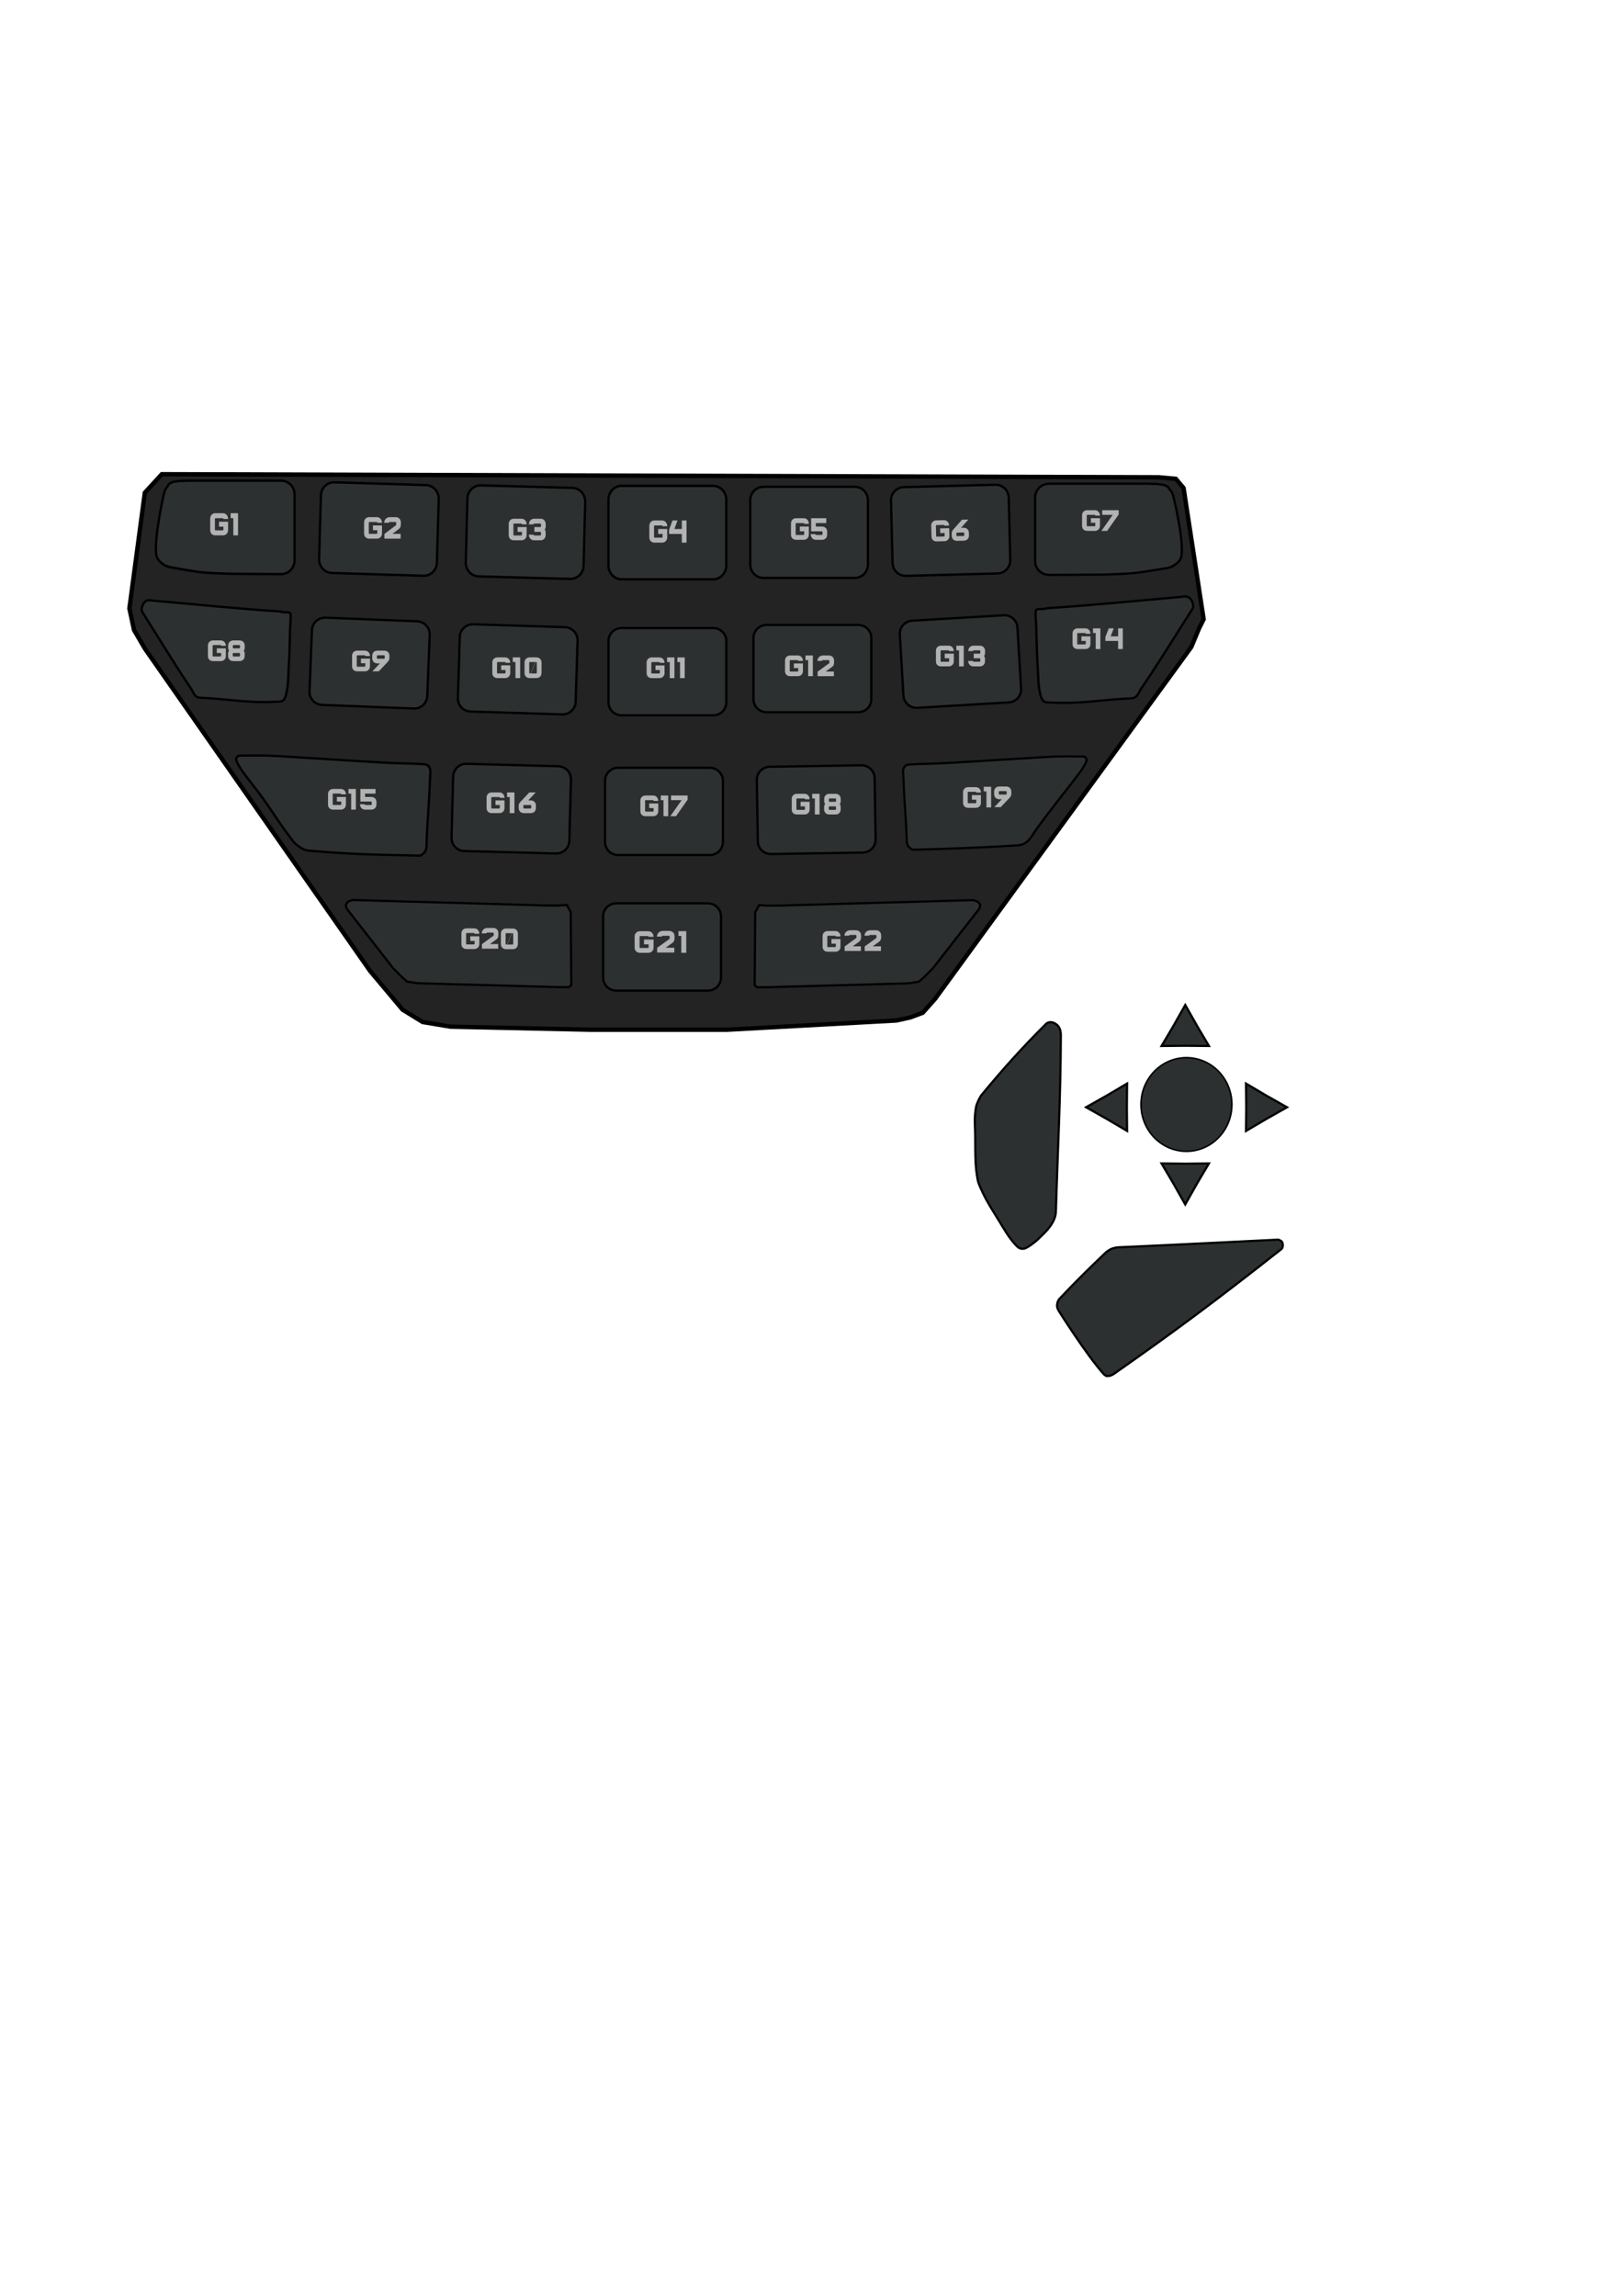 <?xml version="1.0" encoding="UTF-8" standalone="no"?>
<!DOCTYPE svg PUBLIC "-//W3C//DTD SVG 1.1//EN" "http://www.w3.org/Graphics/SVG/1.1/DTD/svg11.dtd">
<svg id="Logitech.Gaming.LeftHandedController.G13" height="1052" width="744" xmlns="http://www.w3.org/2000/svg" xml:space="preserve" version="1.1" >
 <g id="Key_Trays" fill="#222322" transform="translate(1.3)">
  <g id="Main_Tray" stroke-width="2" stroke="#000">
   <path id="path3124" d="m72.832 217.27 456.79 1.414 7.778 0.707 3.535 4.243 9.192 60.104-2.121 4.243-3.535 8.485-117.38 161.22-5.657 6.364-5.657 2.121-6.364 1.414-77.782 4.243h-62.225l-64.347-1.414-12.728-2.121-9.192-5.657-14.849-17.678-103.24-147.79-4.95-8.485-2.121-9.899 5.657-42.426 1.414-10.607z"/>
  </g>
 </g>
 <g id="Input_Set" stroke="#000" stroke-width="1">
   <g id="101" transform="matrix(1.058 0 0 1.119 -24.408 17.914)">
    <g id="Key_101" fill="#2d3031">
     <path id="path7073" d="m150.63 186.48c0-0.362-0.037-0.726-0.11-1.082-0.075-0.366-0.186-0.723-0.332-1.068-0.147-0.347-0.326-0.68-0.539-0.993-0.212-0.312-0.455-0.604-0.727-0.868-0.271-0.264-0.571-0.5-0.891-0.706s-0.662-0.381-1.017-0.523c-0.353-0.141-0.72-0.25-1.093-0.322-0.365-0.071-0.739-0.107-1.112-0.107h-40.738c-0.373 0-0.745 0.036-1.112 0.107-0.375 0.073-1.845-0.121-2.198 0.021-0.356 0.143-2.597 0.197-2.919 0.404-0.32 0.206-1.294 0.564-1.565 0.829-0.271 0.264-0.391 0.616-0.602 0.928-0.211 0.312-0.759 0.826-0.904 1.172-0.145 0.343-0.317 0.58-0.392 0.944-0.073 0.356-0.304 0.724-0.355 1.083 0 0-3.897 15.843-3.397 23.863 0.055 0.891 0.235 1.824 0.703 2.58 0.706 1.141 1.848 1.989 2.997 2.667 0.684 0.404 1.477 0.592 2.244 0.791 0.837 0.217 0.313-0.011 2.555 0.435 2.748 0.445 3.185 0.555 4.784 0.797 2.285 0.346 4.569 0.726 6.87 0.936 4.264 0.388 11.973 0.585 12.829 0.59l21.202 0.121c0.372 0.002 0.745-0.036 1.112-0.107 0.375-0.073 0.742-0.181 1.095-0.323 0.356-0.143 0.698-0.318 1.019-0.525 0.32-0.206 0.62-0.443 0.891-0.708 0.271-0.264 0.513-0.556 0.725-0.868s0.391-0.645 0.537-0.991c0.146-0.344 0.257-0.701 0.331-1.065 0.073-0.356 0.11-0.72 0.11-1.083z"/>
    </g>
    <g id="Letter_101" fill="#b2b2b2" stroke="none">
     <path id="path7093" d="m119.63 194.13c1.305 0 2.209 1.066 2.209 2.371h-2.017c0-0.192-0.163-0.341-0.34-0.341h-3.024c-0.178 0-0.341 0.149-0.341 0.341v4.372c0 0.223 0.163 0.297 0.326 0.297h3.025c0.191 0 0.34-0.148 0.34-0.341v-1.186h-1.882v-2.015h3.913v3.35c0 1.303-0.919 2.222-2.224 2.222h-3.32c-1.318 0-2.209-0.873-2.209-2.178v-4.669c0-1.304 0.919-2.223 2.238-2.223h3.306zm6.505 0v9.07h-2.031v-7.04h-1.157v-2.03h3.188z"/>
    </g>
   </g>
   <g id="102" transform="matrix(1.058 0 0 1.086 41.991 -13.691)">
    <g id="Key_102" fill="#2d3031">
     <path id="path7025" d="m105.11 216.1 39.668 1.178c0.363 0.011 0.726 0.059 1.079 0.139 0.363 0.083 0.716 0.202 1.055 0.353 0.342 0.152 0.67 0.337 0.975 0.552 0.306 0.215 0.591 0.46 0.847 0.731 0.257 0.272 0.485 0.571 0.683 0.889 0.198 0.319 0.363 0.657 0.496 1.008 0.132 0.349 0.23 0.709 0.292 1.077 0.061 0.358 0.086 0.723 0.076 1.085l-0.78 26.917c-0.011 0.363-0.058 0.726-0.138 1.079-0.083 0.363-0.201 0.716-0.353 1.055-0.152 0.342-0.337 0.669-0.551 0.975s-0.459 0.591-0.731 0.847c-0.272 0.257-0.57 0.484-0.888 0.682-0.319 0.198-0.657 0.364-1.008 0.495-0.348 0.132-0.709 0.229-1.076 0.291-0.358 0.06-0.723 0.086-1.086 0.075l-39.673-1.179c-0.363-0.011-0.726-0.059-1.079-0.139-0.362-0.083-0.716-0.202-1.055-0.353-0.342-0.152-0.67-0.337-0.975-0.552-0.306-0.215-0.591-0.46-0.847-0.731-0.256-0.272-0.485-0.571-0.683-0.889-0.198-0.319-0.363-0.657-0.496-1.008-0.132-0.348-0.23-0.709-0.292-1.077-0.06-0.358-0.085-0.723-0.076-1.086l0.78-26.917c0.01-0.362 0.058-0.725 0.138-1.079 0.084-0.363 0.202-0.716 0.353-1.055 0.152-0.342 0.337-0.669 0.551-0.975s0.459-0.591 0.731-0.847c0.272-0.257 0.57-0.484 0.888-0.682 0.319-0.198 0.657-0.364 1.008-0.495 0.348-0.132 0.709-0.229 1.076-0.291 0.359-0.059 0.724-0.085 1.087-0.074z"/>
    </g>
    <g id="Letter_102" fill="#b2b2b2" stroke="none">
     <path id="path7045" d="m123.51 230.8c1.305 0 2.208 1.066 2.208 2.371h-2.015c0-0.192-0.164-0.341-0.341-0.341h-3.023c-0.179 0-0.341 0.149-0.341 0.341v4.372c0 0.223 0.162 0.297 0.325 0.297h3.024c0.192 0 0.341-0.148 0.341-0.341v-1.185h-1.882v-2.017h3.912v3.351c0 1.304-0.919 2.222-2.223 2.222h-3.32c-1.318 0-2.208-0.875-2.208-2.178v-4.669c0-1.305 0.919-2.223 2.239-2.223h3.304zm8.163 0c1.289 0 2.208 0.918 2.208 2.223v0.978c0 0.578-0.223 1.363-0.86 1.808-0.075 0.045-1.482 1.082-2.786 2.031h3.557v2.03h-7.025v-1.986s4.357-3.201 4.98-3.661c0.074-0.059 0.117-0.133 0.117-0.222v-0.83c0-0.192-0.163-0.341-0.339-0.341h-2.476c-0.191 0-0.34 0.149-0.34 0.341h-2.031c0-1.305 1.067-2.371 2.371-2.371h2.624z"/>
    </g>
   </g>
   <g id="103" transform="matrix(1.058 0 0 1.09 107.28 -98.191)">
    <g id="Key_103" fill="#2d3031">
     <path id="path7001" d="m100.99 299.64c0.009-0.362 0.056-0.725 0.135-1.08 0.082-0.363 0.2-0.717 0.349-1.056 0.151-0.342 0.334-0.67 0.548-0.977 0.214-0.306 0.457-0.592 0.728-0.849 0.271-0.258 0.569-0.486 0.886-0.685 0.318-0.199 0.656-0.366 1.006-0.498 0.348-0.133 0.708-0.231 1.075-0.295 0.358-0.061 0.723-0.088 1.085-0.078l39.671 1.053c0.363 0.01 0.726 0.056 1.08 0.136 0.363 0.082 0.717 0.2 1.056 0.35 0.342 0.151 0.671 0.335 0.977 0.549 0.307 0.214 0.592 0.458 0.849 0.729 0.258 0.271 0.486 0.569 0.685 0.886 0.199 0.318 0.365 0.656 0.499 1.007 0.133 0.349 0.232 0.708 0.295 1.076 0.062 0.358 0.088 0.723 0.079 1.085l-0.697 26.92c-0.009 0.363-0.056 0.726-0.135 1.08-0.081 0.363-0.2 0.717-0.349 1.056-0.151 0.342-0.334 0.67-0.548 0.977-0.214 0.306-0.457 0.592-0.728 0.849-0.271 0.258-0.569 0.486-0.886 0.685-0.318 0.199-0.656 0.366-1.006 0.498-0.348 0.133-0.708 0.231-1.075 0.295-0.358 0.061-0.723 0.088-1.085 0.078l-39.666-1.053c-0.363-0.01-0.726-0.056-1.08-0.136-0.362-0.082-0.717-0.2-1.056-0.35-0.342-0.151-0.671-0.335-0.977-0.549-0.307-0.214-0.592-0.458-0.849-0.729-0.257-0.271-0.486-0.569-0.685-0.886-0.199-0.318-0.365-0.656-0.499-1.007-0.133-0.348-0.232-0.708-0.295-1.076-0.061-0.358-0.087-0.723-0.079-1.085l0.697-26.921z"/>
    </g>
    <g id="Letter_103" fill="#b2b2b2" stroke="none">
     <path id="path7021" d="m124.43 308.14c1.304 0 2.208 1.066 2.208 2.371h-2.017c0-0.192-0.162-0.341-0.339-0.341h-3.025c-0.178 0-0.341 0.149-0.341 0.341v4.372c0 0.223 0.163 0.297 0.326 0.297h3.024c0.193 0 0.341-0.148 0.341-0.341v-1.186h-1.883v-2.015h3.914v3.35c0 1.303-0.918 2.222-2.224 2.222h-3.319c-1.32 0-2.209-0.873-2.209-2.178v-4.669c0-1.304 0.919-2.223 2.237-2.223h3.307zm10.461 3.29c0 0.519-0.163 0.83-0.43 1.215 0.251 0.386 0.414 0.712 0.414 1.201v1.142c0 1.303-0.919 2.222-2.222 2.222h-2.831c-1.305 0-2.224-1.066-2.224-2.371h2.03c0 0.193 0.149 0.341 0.342 0.341h2.534c0.194 0 0.341-0.148 0.341-0.341v-0.845c0-0.177-0.147-0.341-0.341-0.341h-2.505v-2.015h2.52c0.193 0 0.342-0.163 0.342-0.342v-0.785c0-0.192-0.149-0.341-0.342-0.341h-2.52c-0.193 0-0.34 0.149-0.34 0.341h-2.031c0-1.305 0.918-2.371 2.223-2.371h2.816c1.305 0 2.224 0.919 2.224 2.223v1.067z"/>
    </g>
   </g>
   <g id="104" transform="matrix(1.058 0 0 1.119 173.1 -152.41)">
    <g id="Key_104" fill="#2d3031">
     <path id="path7049" d="m105.52 335.14h39.685c0.363 0 0.726 0.037 1.083 0.107 0.365 0.072 0.722 0.181 1.065 0.322 0.346 0.142 0.679 0.317 0.991 0.523s0.604 0.442 0.868 0.706c0.265 0.264 0.501 0.556 0.708 0.868 0.207 0.313 0.382 0.646 0.525 0.993 0.142 0.344 0.25 0.702 0.323 1.067 0.071 0.356 0.107 0.72 0.107 1.083v26.929c0 0.363-0.037 0.727-0.107 1.083-0.072 0.365-0.18 0.722-0.322 1.065-0.142 0.346-0.317 0.678-0.523 0.991-0.206 0.312-0.442 0.604-0.706 0.868-0.264 0.265-0.556 0.501-0.868 0.708-0.313 0.207-0.646 0.383-0.993 0.525-0.344 0.142-0.702 0.25-1.067 0.323-0.356 0.071-0.72 0.107-1.083 0.107h-39.68c-0.363 0-0.727-0.037-1.083-0.107-0.364-0.072-0.722-0.181-1.065-0.322-0.346-0.142-0.679-0.317-0.991-0.523-0.312-0.205-0.604-0.442-0.868-0.706s-0.501-0.556-0.708-0.868c-0.207-0.313-0.382-0.646-0.525-0.993-0.142-0.344-0.25-0.702-0.323-1.068-0.07-0.356-0.106-0.72-0.107-1.083v-26.929c0-0.362 0.037-0.727 0.107-1.083 0.073-0.365 0.181-0.722 0.322-1.065 0.142-0.346 0.317-0.679 0.523-0.991s0.442-0.604 0.706-0.868c0.264-0.265 0.556-0.501 0.868-0.708 0.313-0.207 0.646-0.383 0.993-0.525 0.344-0.142 0.702-0.25 1.067-0.323 0.357-0.07 0.721-0.106 1.084-0.106z"/>
    </g>
    <g id="Letter_104" fill="#b2b2b2" stroke="none">
     <path id="path7069" d="m123.1 349.32c1.306 0 2.209 1.066 2.209 2.371h-2.016c0-0.192-0.163-0.341-0.341-0.341h-3.023c-0.179 0-0.342 0.149-0.342 0.341v4.372c0 0.223 0.163 0.297 0.326 0.297h3.025c0.192 0 0.341-0.148 0.341-0.341v-1.19h-1.883v-2.015h3.912v3.35c0 1.303-0.919 2.222-2.224 2.222h-3.32c-1.318 0-2.209-0.873-2.209-2.178v-4.669c0-1.304 0.919-2.223 2.239-2.223h3.306zm10.566 0v9.07h-2.03v-3.557h-5.516v-1.734l1.467-3.779h2.166l-1.35 3.498h3.233v-3.498h2.03z"/>
    </g>
   </g>
   <g id="105" transform="matrix(1.057 0 0 1.091 236.57 -222.98)">
    <g id="Key_105" fill="#2d3031">
     <path id="path7121" d="m107.02 408.83h39.685c0.363 0 0.727 0.037 1.083 0.107 0.365 0.072 0.722 0.181 1.065 0.322 0.346 0.142 0.679 0.317 0.991 0.523s0.604 0.442 0.868 0.706c0.265 0.264 0.501 0.556 0.708 0.868 0.207 0.313 0.382 0.646 0.525 0.993 0.142 0.344 0.25 0.702 0.323 1.067 0.071 0.356 0.107 0.72 0.107 1.083v26.929c0 0.363-0.037 0.727-0.107 1.083-0.072 0.365-0.18 0.722-0.322 1.065-0.142 0.346-0.317 0.678-0.523 0.991-0.206 0.312-0.442 0.604-0.706 0.868-0.264 0.265-0.556 0.501-0.868 0.708-0.313 0.207-0.646 0.383-0.993 0.525-0.344 0.142-0.702 0.25-1.067 0.323-0.356 0.071-0.72 0.107-1.083 0.107h-39.68c-0.363 0-0.727-0.037-1.083-0.107-0.364-0.072-0.722-0.181-1.065-0.322-0.346-0.142-0.679-0.317-0.991-0.523-0.312-0.205-0.604-0.442-0.868-0.706s-0.501-0.556-0.708-0.868c-0.207-0.313-0.382-0.646-0.525-0.993-0.142-0.344-0.25-0.702-0.323-1.068-0.07-0.356-0.106-0.72-0.107-1.083v-26.929c0-0.362 0.037-0.727 0.107-1.083 0.073-0.365 0.181-0.722 0.322-1.065 0.142-0.346 0.317-0.679 0.523-0.991s0.442-0.604 0.706-0.868c0.264-0.265 0.556-0.501 0.868-0.708 0.313-0.207 0.646-0.383 0.993-0.525 0.344-0.142 0.702-0.25 1.067-0.323 0.357-0.07 0.721-0.106 1.084-0.106z"/>
    </g>
    <g id="Letter_105" fill="#b2b2b2" stroke="none">
     <path id="path7141" d="m124.56 422.02c1.305 0 2.209 1.066 2.209 2.371h-2.016c0-0.191-0.164-0.34-0.341-0.34h-3.024c-0.178 0-0.341 0.149-0.341 0.34v4.373c0 0.223 0.163 0.297 0.326 0.297h3.02c0.191 0 0.34-0.148 0.34-0.342v-1.186h-1.882v-2.015h3.913v3.35c0 1.303-0.919 2.222-2.224 2.222h-3.32c-1.318 0-2.209-0.873-2.209-2.177v-4.67c0-1.304 0.919-2.223 2.238-2.223h3.306zm9.75 0v2.031h-4.521v1.467h2.698c1.304 0 2.224 0.904 2.224 2.208v1.142c0 1.303-0.92 2.222-2.224 2.222h-2.683c-1.305 0-2.223-1.066-2.223-2.371h2.015c0 0.194 0.163 0.342 0.357 0.342h2.385c0.194 0 0.342-0.148 0.342-0.342v-0.845c0-0.176-0.148-0.341-0.342-0.341h-4.58v-5.513h6.552z"/>
    </g>
   </g>
   <g id="106" transform="matrix(1.057 -.028 .027 1.062 289.02 -250.83)">
    <g id="Key_106" fill="#2d3031">
     <path id="path7097" d="m106.79 449.19h39.685c0.363 0 0.727 0.037 1.083 0.107 0.365 0.072 0.722 0.181 1.065 0.322 0.346 0.142 0.679 0.317 0.991 0.523s0.604 0.442 0.868 0.706c0.265 0.264 0.501 0.556 0.708 0.868 0.207 0.313 0.382 0.646 0.525 0.993 0.142 0.344 0.25 0.702 0.323 1.067 0.071 0.356 0.107 0.72 0.107 1.083v26.929c0 0.363-0.037 0.727-0.107 1.083-0.072 0.365-0.181 0.722-0.322 1.065-0.142 0.346-0.317 0.678-0.523 0.991-0.206 0.312-0.442 0.604-0.706 0.868-0.264 0.265-0.556 0.501-0.868 0.708-0.313 0.207-0.646 0.383-0.993 0.525-0.344 0.142-0.702 0.25-1.067 0.323-0.356 0.071-0.72 0.107-1.083 0.107h-39.685c-0.363 0-0.727-0.037-1.083-0.107-0.364-0.072-0.722-0.181-1.065-0.322-0.346-0.142-0.679-0.317-0.991-0.523-0.312-0.205-0.604-0.442-0.868-0.706s-0.501-0.556-0.708-0.868c-0.207-0.313-0.382-0.646-0.525-0.993-0.142-0.344-0.25-0.702-0.323-1.068-0.07-0.356-0.106-0.72-0.107-1.083v-26.929c0-0.362 0.037-0.727 0.107-1.083 0.073-0.365 0.181-0.722 0.322-1.065 0.142-0.346 0.317-0.679 0.523-0.991s0.442-0.604 0.706-0.868c0.264-0.265 0.556-0.501 0.868-0.708 0.313-0.207 0.646-0.383 0.993-0.525 0.344-0.142 0.702-0.25 1.067-0.323 0.356-0.07 0.72-0.106 1.083-0.106z"/>
    </g>
    <g id="Letter_106" fill="#b2b2b2" stroke="none">
     <path id="path7117" d="m123.81 463.88c1.305 0 2.208 1.066 2.208 2.371h-2.015c0-0.193-0.164-0.342-0.341-0.342h-3.024c-0.178 0-0.341 0.149-0.341 0.342v4.372c0 0.222 0.163 0.296 0.325 0.296h3.025c0.192 0 0.341-0.148 0.341-0.34v-1.186h-1.882v-2.015h3.912v3.35c0 1.303-0.919 2.222-2.223 2.222h-3.321c-1.318 0-2.208-0.873-2.208-2.179v-4.668c0-1.304 0.919-2.223 2.239-2.223h3.305zm10.697 5.707v1.141c0 1.304-0.919 2.223-2.222 2.223h-3.01c-1.304 0-2.223-0.919-2.223-2.223v-0.993c0-0.652 0.282-1.229 0.696-1.675l3.915-4.179h2.77l-3.261 3.498h1.113c1.303 0 2.222 0.903 2.222 2.208zm-2.029 0.148c0-0.193-0.148-0.342-0.341-0.342h-2.713c-0.191 0-0.34 0.149-0.34 0.342v0.859c0 0.177 0.149 0.326 0.34 0.326h2.713c0.193 0 0.341-0.149 0.341-0.326v-0.859z"/>
    </g>
   </g>
   <g id="107" transform="matrix(1.058 0 0 1.045 314.64 37.007)">
    <g id="Key_107" fill="#2d3031">
     <path id="path7073-3" d="m150.84 182.6c0-0.378 0.039-0.759 0.116-1.131 0.079-0.382 0.197-0.755 0.351-1.116 0.155-0.363 0.345-0.711 0.57-1.038 0.225-0.326 0.481-0.631 0.769-0.907 0.287-0.276 0.604-0.522 0.943-0.738s0.7-0.398 1.076-0.546c0.374-0.147 0.761-0.261 1.157-0.336 0.387-0.074 0.782-0.112 1.176-0.112h43.092c0.394 0 0.788 0.038 1.176 0.112 0.396 0.076 1.952-0.127 2.325 0.022 0.377 0.149 2.748 0.206 3.087 0.422 0.339 0.215 1.369 0.589 1.655 0.866 0.287 0.276 0.413 0.644 0.637 0.97 0.224 0.326 0.803 0.863 0.957 1.225 0.153 0.358 0.335 0.606 0.414 0.987 0.077 0.372 0.321 0.756 0.375 1.132 0 0 4.122 16.554 3.594 24.935-0.059 0.93-0.249 1.906-0.744 2.696-0.747 1.193-1.955 2.078-3.171 2.787-0.724 0.422-1.562 0.619-2.374 0.827-0.885 0.227-0.331-0.011-2.703 0.454-2.907 0.465-3.369 0.58-5.06 0.832-2.417 0.361-4.833 0.759-7.267 0.978-4.51 0.405-12.665 0.612-13.57 0.617l-22.428 0.126c-0.393 0.002-0.788-0.038-1.176-0.112-0.396-0.076-0.785-0.189-1.159-0.338-0.377-0.149-0.738-0.332-1.078-0.549-0.339-0.215-0.656-0.463-0.943-0.74-0.287-0.276-0.543-0.581-0.767-0.907s-0.414-0.674-0.568-1.036c-0.154-0.359-0.271-0.732-0.35-1.113-0.077-0.372-0.116-0.752-0.116-1.132z" />
    </g>
    <g id="Letter_107" fill="#b2b2b2" stroke="none">
     <path id="path6853" d="m176.7 188.29c1.306 0 2.209 1.066 2.209 2.371h-2.016c0-0.191-0.163-0.34-0.341-0.34h-3.024c-0.179 0-0.342 0.149-0.342 0.34v4.373c0 0.223 0.163 0.297 0.327 0.297h3.024c0.193 0 0.342-0.148 0.342-0.342v-1.187h-1.883v-2.015h3.913v3.35c0 1.304-0.919 2.223-2.224 2.223h-3.32c-1.319 0-2.209-0.873-2.209-2.178v-4.67c0-1.304 0.919-2.223 2.238-2.223h3.306v0.001zm10.322 1.866-5.011 7.204h-2.462l4.893-7.04h-4.566v-2.03h7.146v1.866z"/>
    </g>
   </g>
   <g id="108" transform="matrix(1.058 0 0 1.045 -85.564 50.83)">
    <g id="Key_108" fill="#2d3031">
     <path id="path3097" d="m201.48 219.42c-17.782-1.177-35.128-2.975-53.571-4.643-1.186-0.107-2.493-0.505-3.571 0-0.842 0.394-1.469 1.269-1.786 2.143-0.324 0.895-0.503 2.049 0 2.857 9.905 15.911 13.769 22.561 21.071 33.571 0.803 1.211 1.231 2.863 2.5 3.571 0.885 0.494 3.453 0.473 4.464 0.536 10.18 0.627 18.925 2.196 29.107 1.607 1.329-0.077 2.942 0.179 3.929-0.714 1.284-1.164 1.877-6.305 1.964-8.036 0.619-12.306 0.616-11.376 0.893-23.393 0.016-0.694 0.582-6.407 0-6.786-0.804-0.524-1.907-0.219-2.857-0.357-0.717-0.104-1.42-0.309-2.143-0.357z"/>
    </g>
    <g id="Letter_108" fill="#b2b2b2" transform="translate(-1.985)" stroke="none">
     <path id="path6829" d="m178.44 232.16c1.305 0 2.208 1.066 2.208 2.371h-2.016c0-0.191-0.163-0.34-0.34-0.34h-3.024c-0.179 0-0.342 0.149-0.342 0.34v4.373c0 0.223 0.163 0.297 0.326 0.297h3.024c0.193 0 0.342-0.148 0.342-0.342v-1.187h-1.883v-2.015h3.913v3.35c0 1.304-0.919 2.223-2.224 2.223h-3.32c-1.319 0-2.208-0.873-2.208-2.178v-4.67c0-1.304 0.919-2.223 2.238-2.223h3.306v0.001zm10.378 3.29c0 0.519-0.162 0.83-0.429 1.215 0.252 0.386 0.414 0.712 0.414 1.201v1.142c0 1.304-0.918 2.223-2.222 2.223h-2.728c-1.32 0-2.223-0.919-2.223-2.223v-1.142c0-0.504 0.163-0.83 0.429-1.229-0.252-0.371-0.4-0.682-0.4-1.187v-1.067c0-1.303 0.919-2.223 2.223-2.223h2.713c1.304 0 2.223 0.919 2.223 2.223v1.067zm-2.045 2.565c0-0.178-0.147-0.341-0.34-0.341h-2.445c-0.179 0-0.342 0.163-0.342 0.341v0.845c0 0.192 0.163 0.341 0.342 0.341h2.445c0.193 0 0.34-0.148 0.34-0.341v-0.845zm-3.082-2.699c0 0.179 0.148 0.342 0.326 0.342h2.431c0.193 0 0.342-0.163 0.342-0.342v-0.785c0-0.192-0.149-0.341-0.342-0.341h-2.431c-0.178 0-0.326 0.148-0.326 0.341v0.785z"/>
    </g>
   </g>
   <g id="109" transform="matrix(1.058 0 0 1.045 -20.455 -24.383)">
    <g id="Key_109" fill="#2d3031">
     <path id="path6977" d="m160.3 294.16 39.654 1.596c0.363 0.015 0.725 0.066 1.078 0.15 0.362 0.087 0.714 0.21 1.052 0.365 0.34 0.156 0.666 0.344 0.97 0.562 0.304 0.217 0.586 0.465 0.84 0.739 0.254 0.275 0.479 0.577 0.673 0.897s0.356 0.661 0.486 1.012c0.128 0.35 0.222 0.712 0.281 1.079 0.057 0.359 0.079 0.724 0.064 1.086l-1.057 26.908c-0.014 0.363-0.066 0.725-0.149 1.078-0.086 0.361-0.209 0.714-0.364 1.051-0.155 0.34-0.343 0.666-0.561 0.969-0.218 0.303-0.465 0.586-0.739 0.838-0.274 0.254-0.575 0.479-0.895 0.673-0.321 0.193-0.66 0.356-1.013 0.484-0.349 0.128-0.711 0.222-1.079 0.28-0.358 0.056-0.724 0.077-1.086 0.062l-39.654-1.596c-0.363-0.015-0.725-0.065-1.078-0.15-0.361-0.087-0.714-0.209-1.052-0.364-0.34-0.156-0.666-0.344-0.97-0.562-0.304-0.217-0.586-0.465-0.84-0.74-0.253-0.274-0.479-0.576-0.673-0.895-0.195-0.321-0.356-0.661-0.486-1.013-0.128-0.35-0.222-0.712-0.281-1.079-0.056-0.359-0.078-0.725-0.064-1.086l1.057-26.908c0.014-0.363 0.066-0.725 0.149-1.078 0.087-0.362 0.209-0.714 0.364-1.051 0.155-0.341 0.343-0.666 0.561-0.969 0.218-0.303 0.465-0.586 0.739-0.838 0.274-0.254 0.575-0.479 0.895-0.673 0.321-0.193 0.661-0.357 1.013-0.485 0.349-0.127 0.711-0.222 1.079-0.279 0.359-0.057 0.724-0.078 1.086-0.063z"/>
    </g>
    <g id="Letter_109" fill="#b2b2b2" stroke="none">
     <path id="path6997" d="m177.33 308.62c1.305 0 2.208 1.066 2.208 2.371h-2.016c0-0.191-0.162-0.34-0.34-0.34h-3.024c-0.179 0-0.342 0.149-0.342 0.34v4.373c0 0.223 0.163 0.297 0.326 0.297h3.024c0.194 0 0.342-0.148 0.342-0.342v-1.187h-1.883v-2.015h3.913v3.35c0 1.304-0.918 2.223-2.224 2.223h-3.319c-1.32 0-2.209-0.873-2.209-2.178v-4.67c0-1.304 0.919-2.223 2.238-2.223h3.306v0.001zm3.191 3.364v-1.142c0-1.304 0.903-2.223 2.209-2.223h3.008c1.304 0 2.225 0.919 2.225 2.223v0.993c0 0.652-0.282 1.229-0.698 1.675l-3.913 4.18h-2.773l3.262-3.483h-1.111c-1.305 0-2.209-0.919-2.209-2.223zm2.015-0.148c0 0.193 0.163 0.341 0.342 0.341h2.728c0.177 0 0.326-0.147 0.326-0.341v-0.845c0-0.192-0.149-0.341-0.326-0.341h-2.728c-0.179 0-0.342 0.149-0.342 0.341v0.845z"/>
    </g>
   </g>
   <g id="10A" transform="matrix(1.058 0 0 1.045 47.96 -63.834)">
    <g id="Key_10A" fill="#2d3031">
     <path id="path6929" d="m159.61 334.81 39.665 1.268c0.363 0.012 0.724 0.06 1.079 0.142 0.363 0.084 0.716 0.204 1.054 0.356 0.341 0.153 0.669 0.339 0.974 0.554 0.305 0.215 0.59 0.46 0.846 0.732 0.257 0.273 0.483 0.573 0.681 0.89 0.197 0.319 0.362 0.658 0.494 1.009 0.131 0.349 0.228 0.71 0.29 1.077 0.06 0.358 0.085 0.723 0.073 1.086l-0.839 26.916c-0.011 0.363-0.06 0.725-0.141 1.079-0.083 0.362-0.202 0.716-0.355 1.054-0.153 0.341-0.338 0.669-0.554 0.974-0.216 0.305-0.461 0.59-0.733 0.844-0.272 0.256-0.571 0.484-0.89 0.68-0.319 0.196-0.658 0.361-1.009 0.492-0.348 0.131-0.709 0.227-1.077 0.289-0.358 0.059-0.723 0.083-1.086 0.071l-39.66-1.268c-0.363-0.012-0.726-0.059-1.079-0.142-0.362-0.084-0.716-0.203-1.054-0.355-0.341-0.153-0.669-0.339-0.974-0.554-0.305-0.215-0.59-0.46-0.846-0.733-0.256-0.272-0.483-0.572-0.681-0.889-0.197-0.319-0.362-0.658-0.494-1.009-0.131-0.349-0.228-0.71-0.29-1.077-0.059-0.358-0.084-0.724-0.073-1.086l0.839-26.916c0.011-0.363 0.06-0.725 0.141-1.079 0.084-0.362 0.203-0.716 0.355-1.054 0.153-0.342 0.338-0.669 0.554-0.974 0.216-0.305 0.461-0.59 0.733-0.844 0.272-0.256 0.571-0.484 0.89-0.68 0.319-0.196 0.658-0.362 1.009-0.493 0.348-0.13 0.709-0.227 1.077-0.288 0.359-0.06 0.724-0.084 1.087-0.072z"/>
    </g>
    <g id="Letter_10A" fill="#b2b2b2" transform="translate(-3.309)" stroke="none">
     <path id="path6949" d="m190.24 349.33c1.304 0 2.223 0.919 2.223 2.223v4.625c0 1.304-0.919 2.223-2.223 2.223h-2.905c-1.305 0-2.224-0.919-2.224-2.223v-4.625c0-1.304 0.919-2.223 2.224-2.223h2.905zm-2.461 7.041 2.016-5.01h-2.312c-0.193 0-0.342 0.148-0.342 0.34v4.328c0 0.193 0.149 0.342 0.342 0.342h0.296zm2.327 0c0.179 0 0.326-0.148 0.326-0.342v-4.328c0-0.191-0.147-0.34-0.326-0.34h-0.207l-2.016 5.01h2.223zm-13.4-7.041c1.305 0 2.209 1.067 2.209 2.371h-2.017c0-0.191-0.163-0.34-0.339-0.34h-3.025c-0.179 0-0.341 0.148-0.341 0.34v4.373c0 0.223 0.162 0.297 0.326 0.297h3.024c0.192 0 0.341-0.148 0.341-0.342v-1.187h-1.883v-2.015h3.914v3.35c0 1.304-0.919 2.223-2.224 2.223h-3.32c-1.319 0-2.208-0.873-2.208-2.178v-4.67c0-1.304 0.918-2.223 2.237-2.223h3.306v0.001zm6.504 0v9.07h-2.03v-7.039h-1.158v-2.031h3.188z"/>
    </g>
   </g>
   <g id="10B" transform="matrix(1.058 0 0 1.045 114.94 -139.51)">
    <g id="Key_10B" fill="#2d3031">
     <path id="path6905" d="m160.51 408.88h39.685c0.363 0 0.727 0.037 1.083 0.107 0.365 0.072 0.722 0.181 1.065 0.322 0.346 0.142 0.679 0.317 0.991 0.523 0.312 0.205 0.604 0.441 0.868 0.705 0.265 0.265 0.501 0.557 0.708 0.868 0.207 0.313 0.382 0.646 0.525 0.993 0.142 0.345 0.25 0.702 0.323 1.067 0.071 0.356 0.107 0.72 0.107 1.083v26.929c0 0.363-0.037 0.727-0.107 1.083-0.072 0.364-0.18 0.722-0.322 1.065-0.142 0.346-0.317 0.679-0.523 0.991s-0.442 0.604-0.706 0.867c-0.264 0.265-0.556 0.502-0.868 0.708-0.313 0.206-0.646 0.382-0.993 0.524-0.344 0.142-0.702 0.25-1.067 0.323-0.356 0.07-0.72 0.106-1.083 0.106h-39.69c-0.363 0-0.727-0.036-1.083-0.107-0.364-0.072-0.722-0.18-1.065-0.321-0.346-0.142-0.679-0.317-0.991-0.523-0.312-0.205-0.604-0.441-0.868-0.706-0.264-0.264-0.501-0.556-0.708-0.867-0.207-0.313-0.382-0.646-0.525-0.993-0.142-0.345-0.25-0.702-0.323-1.067-0.07-0.356-0.106-0.721-0.107-1.083v-26.929c0-0.363 0.037-0.727 0.107-1.083 0.073-0.365 0.181-0.722 0.322-1.065 0.142-0.347 0.317-0.679 0.523-0.991s0.442-0.604 0.706-0.867c0.264-0.265 0.556-0.502 0.868-0.708 0.313-0.206 0.646-0.383 0.993-0.525 0.344-0.141 0.702-0.25 1.067-0.322 0.357-0.071 0.721-0.107 1.084-0.107z"/>
    </g>
    <g id="Letter_10B" fill="#b2b2b2" stroke="none">
     <path id="path6925" d="m176.9 421.77c1.305 0 2.208 1.067 2.208 2.371h-2.016c0-0.191-0.162-0.34-0.34-0.34h-3.024c-0.179 0-0.342 0.148-0.342 0.34v4.373c0 0.223 0.163 0.297 0.326 0.297h3.024c0.194 0 0.342-0.148 0.342-0.342v-1.187h-1.883v-2.015h3.913v3.35c0 1.304-0.918 2.223-2.224 2.223h-3.319c-1.32 0-2.209-0.873-2.209-2.178v-4.67c0-1.304 0.919-2.223 2.238-2.223h3.306v0.001zm6.503 0v9.07h-2.03v-7.039h-1.157v-2.031h3.187zm4.448 0v9.07h-2.031v-7.039h-1.157v-2.031h3.188z"/>
    </g>
   </g>
   <g id="10C" transform="matrix(1.058 0 0 1.045 182.14 -183.63)">
    <g id="Key_10C" fill="#2d3031">
     <path id="path6881" d="m159.78 449.74h39.685c0.363 0 0.727 0.037 1.083 0.107 0.365 0.072 0.722 0.181 1.065 0.322 0.346 0.142 0.679 0.317 0.991 0.523 0.312 0.205 0.604 0.441 0.868 0.705 0.265 0.265 0.501 0.557 0.708 0.868 0.207 0.313 0.382 0.646 0.525 0.993 0.142 0.345 0.25 0.702 0.323 1.067 0.071 0.356 0.107 0.72 0.107 1.083v26.929c0 0.363-0.037 0.727-0.107 1.083-0.072 0.364-0.181 0.722-0.322 1.065-0.142 0.346-0.317 0.679-0.523 0.991s-0.442 0.604-0.706 0.867c-0.264 0.265-0.556 0.502-0.868 0.708-0.313 0.206-0.646 0.382-0.993 0.524-0.344 0.142-0.702 0.25-1.067 0.323-0.356 0.07-0.72 0.106-1.083 0.106h-39.685c-0.363 0-0.727-0.036-1.083-0.107-0.364-0.072-0.722-0.18-1.065-0.321-0.346-0.142-0.679-0.317-0.991-0.523-0.312-0.205-0.604-0.441-0.868-0.706-0.264-0.264-0.501-0.556-0.708-0.867-0.207-0.313-0.382-0.646-0.525-0.993-0.142-0.345-0.25-0.702-0.323-1.067-0.07-0.356-0.106-0.721-0.107-1.083v-26.929c0-0.363 0.037-0.727 0.107-1.083 0.073-0.365 0.181-0.722 0.322-1.065 0.142-0.347 0.317-0.679 0.523-0.991s0.442-0.604 0.706-0.867c0.264-0.265 0.556-0.502 0.868-0.708 0.313-0.206 0.646-0.383 0.993-0.525 0.344-0.141 0.702-0.25 1.067-0.322 0.356-0.071 0.72-0.107 1.083-0.107z"/>
    </g>
    <g id="Letter_10C" fill="#b2b2b2" stroke="none">
     <path id="path6901" d="m186.79 463.13c1.29 0 2.209 0.919 2.209 2.223v0.979c0 0.579-0.221 1.363-0.859 1.809-0.075 0.044-1.482 1.082-2.788 2.031h3.558v2.029h-7.025v-1.985s4.357-3.202 4.979-3.661c0.074-0.06 0.119-0.134 0.119-0.223v-0.83c0-0.191-0.162-0.34-0.341-0.34h-2.475c-0.193 0-0.342 0.148-0.342 0.34h-2.029c0-1.304 1.067-2.371 2.371-2.371h2.623v-0.001zm-13.474 0c1.305 0 2.209 1.067 2.209 2.371h-2.017c0-0.191-0.163-0.34-0.34-0.34h-3.024c-0.179 0-0.342 0.148-0.342 0.34v4.373c0 0.223 0.163 0.297 0.327 0.297h3.024c0.192 0 0.341-0.148 0.341-0.342v-1.187h-1.883v-2.015h3.914v3.35c0 1.304-0.919 2.223-2.224 2.223h-3.32c-1.319 0-2.209-0.873-2.209-2.178v-4.67c0-1.304 0.919-2.223 2.238-2.223h3.306v0.001zm6.504 0v9.07h-2.03v-7.039h-1.158v-2.031h3.188z"/>
    </g>
   </g>
   <g id="10D" transform="matrix(1.058 0 0 1.045 373.92 -154.28)">
    <g id="Key_10D" fill="#2d3031">
     <path id="path7169" d="m41.539 419.79 39.615-2.38c0.362-0.022 0.727-0.008 1.087 0.042 0.369 0.05 0.731 0.137 1.082 0.257 0.354 0.122 0.696 0.276 1.02 0.463 0.323 0.186 0.629 0.404 0.908 0.653 0.28 0.248 0.533 0.525 0.758 0.824 0.225 0.299 0.419 0.622 0.582 0.959 0.162 0.336 0.291 0.686 0.385 1.046 0.092 0.351 0.149 0.713 0.17 1.075l1.576 26.882c0.021 0.362 0.006 0.728-0.043 1.087-0.051 0.368-0.137 0.732-0.259 1.082-0.121 0.354-0.277 0.697-0.464 1.021-0.187 0.324-0.406 0.629-0.654 0.908-0.248 0.28-0.526 0.534-0.825 0.759-0.3 0.224-0.622 0.421-0.961 0.583-0.335 0.162-0.686 0.293-1.046 0.386-0.351 0.091-0.713 0.149-1.075 0.172l-39.616 2.38c-0.362 0.021-0.728 0.007-1.087-0.042-0.368-0.05-0.731-0.137-1.082-0.258-0.354-0.121-0.696-0.276-1.02-0.463-0.323-0.186-0.629-0.404-0.908-0.652-0.279-0.249-0.533-0.526-0.758-0.824-0.225-0.3-0.419-0.622-0.582-0.96-0.162-0.335-0.291-0.686-0.385-1.046-0.091-0.351-0.148-0.712-0.17-1.075l-1.576-26.882c-0.021-0.362-0.006-0.728 0.043-1.087 0.052-0.369 0.138-0.732 0.259-1.082 0.121-0.355 0.277-0.697 0.464-1.021 0.187-0.324 0.406-0.629 0.654-0.908 0.248-0.28 0.526-0.534 0.825-0.759 0.3-0.224 0.623-0.42 0.961-0.583 0.335-0.162 0.686-0.292 1.046-0.386 0.352-0.091 0.714-0.149 1.076-0.171z"/>
    </g>
    <g id="Letter_10D" fill="#b2b2b2" stroke="none">
     <path id="path7189" d="m73.109 434.04c0 0.52-0.163 0.83-0.43 1.215 0.252 0.386 0.415 0.712 0.415 1.201v1.142c0 1.304-0.919 2.223-2.223 2.223h-2.831c-1.304 0-2.223-1.066-2.223-2.371h2.031c0 0.192 0.149 0.341 0.34 0.341h2.535c0.193 0 0.341-0.148 0.341-0.341v-0.845c0-0.178-0.148-0.342-0.341-0.342h-2.505v-2.015h2.52c0.192 0 0.341-0.163 0.341-0.342v-0.785c0-0.192-0.149-0.341-0.341-0.341h-2.52c-0.193 0-0.341 0.148-0.341 0.341h-2.032c0-1.305 0.92-2.371 2.226-2.371h2.815c1.305 0 2.224 0.919 2.224 2.223l-0.001 1.067zm-15.727-3.29c1.305 0 2.209 1.066 2.209 2.371h-2.018c0-0.192-0.162-0.341-0.339-0.341h-3.025c-0.178 0-0.341 0.148-0.341 0.341v4.373c0 0.222 0.163 0.296 0.327 0.296h3.024c0.192 0 0.341-0.148 0.341-0.341v-1.187h-1.883v-2.015h3.914v3.35c0 1.304-0.919 2.223-2.225 2.223h-3.319c-1.319 0-2.209-0.873-2.209-2.179v-4.669c0-1.304 0.919-2.223 2.237-2.223h3.307v0.001zm6.504 0v9.07h-2.03v-7.04h-1.158v-2.03h3.188z"/>
    </g>
   </g>
  <g id="10E" transform="matrix(1.058 0 0 1.045 379.66 -162.14)">
   <g id="Key_10E" fill="#2d3031">
    <path id="path3097-5" d="m95.152 421.79c18.81-1.23 37.159-3.109 56.668-4.851 1.254-0.112 2.638-0.528 3.778 0 0.891 0.412 1.554 1.326 1.889 2.239 0.343 0.936 0.532 2.141 0 2.985-10.477 16.625-14.565 23.574-22.289 35.079-0.85 1.265-1.302 2.991-2.644 3.732-0.936 0.517-3.652 0.495-4.722 0.56-10.769 0.655-20.018 2.295-30.79 1.679-1.406-0.08-3.112 0.187-4.156-0.746-1.359-1.216-1.986-6.588-2.078-8.396-0.655-12.858-0.651-11.887-0.944-24.443-0.017-0.725-0.615-6.694 0-7.09 0.851-0.547 2.018-0.229 3.022-0.373 0.758-0.109 1.502-0.323 2.267-0.373z" />
   </g>
   <g id="Letter_10E" fill="#b2b2b2" stroke="none">
    <path id="path7165" d="m127.34 430.68v9.07h-2.03v-3.558h-5.51v-1.734l1.467-3.778h2.164l-1.349 3.498h3.232v-3.498h2.03zm-16.212 0c1.305 0 2.209 1.066 2.209 2.371h-2.016c0-0.192-0.163-0.341-0.341-0.341h-3.024c-0.178 0-0.341 0.148-0.341 0.341v4.373c0 0.222 0.163 0.296 0.326 0.296h3.024c0.193 0 0.341-0.148 0.341-0.341v-1.187h-1.882v-2.015h3.913v3.35c0 1.304-0.919 2.223-2.224 2.223h-3.32c-1.319 0-2.209-0.873-2.209-2.179v-4.669c0-1.304 0.919-2.223 2.239-2.223h3.305v0.001zm6.504 0v9.07h-2.031v-7.04h-1.156v-2.03h3.187z"/>
   </g>
  </g>
  <g id="10F" transform="matrix(1.058 0 0 1.045 -13.887 -88.564)">
   <g id="Key_10F" stroke="#000" fill="#2d3031">
    <path id="path3094-6" d="m199.28 426.81c-0.303 10.386-1.064 16.478-1.429 27.489-0.036 1.091 0.028 2.236-0.357 3.255-0.183 0.484-0.517 0.914-0.893 1.266-0.51 0.477-1.092 1.103-1.786 1.085-16.966-0.448-24.961-0.215-48.036-2.17-1.915-0.162-3.673-1.338-5.179-2.532-1.567-1.243-2.595-3.048-3.795-4.648-3.83-5.109-7.14-10.59-10.848-15.788-3.137-4.397-7.869-10.182-9.643-13.021-1.774-2.84-1.336-2.594-1.786-3.436-0.45-0.842 0.04-0.971 0.268-1.718 0.228-0.747 2.569-0.513 5-0.543 2.431-0.03 2.857-0.093 8.036 0s51.277 3.395 58.929 3.436c2.083 0.011 5.869 0.135 7.411 0.271 1.024 0.091 2.193-0.052 3.036 0.543 0.678 0.479 1.142 1.34 1.25 2.17 0.089 0.681-0.127 2.569-0.179 4.34z" />
   </g>
   <g id="Letter_10F" fill="#b2b2b2" transform="translate(-4.821)" stroke="none">
    <path id="path6973" d="m180.55 430.68v2.031h-4.521v1.467h2.698c1.303 0 2.223 0.904 2.223 2.208v1.142c0 1.304-0.92 2.223-2.223 2.223h-2.684c-1.304 0-2.222-1.066-2.222-2.371h2.014c0 0.193 0.164 0.342 0.357 0.342h2.386c0.193 0 0.341-0.148 0.341-0.342v-0.846c0-0.176-0.148-0.341-0.341-0.341h-4.581v-5.513h6.553zm-15.021 0c1.304 0 2.208 1.066 2.208 2.371h-2.017c0-0.192-0.163-0.341-0.339-0.341h-3.025c-0.178 0-0.341 0.148-0.341 0.341v4.373c0 0.222 0.163 0.296 0.326 0.296h3.024c0.192 0 0.341-0.148 0.341-0.341v-1.187h-1.883v-2.015h3.914v3.35c0 1.304-0.919 2.223-2.224 2.223h-3.32c-1.319 0-2.208-0.873-2.208-2.179v-4.669c0-1.304 0.919-2.223 2.237-2.223h3.307v0.001zm6.503 0v9.07h-2.03v-7.04h-1.157v-2.03h3.187z"/>
   </g>
  </g>
  <g id="110" transform="matrix(1.058 0 0 1.045 168.13 -129.99)">
    <g id="Key_110" fill="#2d3031">
     <path id="path7241" d="m43.137 459.29 39.671 1.076c0.363 0.01 0.725 0.057 1.08 0.136 0.363 0.082 0.717 0.201 1.056 0.351 0.342 0.151 0.67 0.335 0.977 0.55 0.306 0.213 0.592 0.457 0.849 0.728 0.258 0.272 0.486 0.57 0.685 0.888 0.199 0.318 0.365 0.656 0.499 1.006 0.133 0.349 0.231 0.709 0.295 1.075 0.062 0.358 0.088 0.724 0.078 1.085l-0.712 26.919c-0.01 0.363-0.056 0.726-0.136 1.08-0.082 0.362-0.199 0.717-0.35 1.056-0.151 0.342-0.335 0.67-0.549 0.976-0.214 0.306-0.458 0.592-0.729 0.848-0.271 0.258-0.569 0.487-0.886 0.684-0.318 0.197-0.656 0.365-1.006 0.497-0.348 0.133-0.708 0.232-1.075 0.294-0.358 0.06-0.723 0.086-1.085 0.078l-39.672-1.076c-0.363-0.011-0.726-0.057-1.08-0.136-0.362-0.082-0.717-0.201-1.056-0.351-0.342-0.151-0.67-0.335-0.977-0.55-0.306-0.213-0.592-0.457-0.849-0.729-0.257-0.271-0.486-0.569-0.685-0.886-0.199-0.319-0.365-0.656-0.499-1.007-0.133-0.348-0.231-0.709-0.295-1.075-0.061-0.358-0.087-0.724-0.078-1.085l0.712-26.919c0.01-0.363 0.056-0.726 0.136-1.08 0.083-0.363 0.2-0.717 0.35-1.056 0.151-0.343 0.335-0.67 0.549-0.976 0.214-0.306 0.458-0.592 0.729-0.848 0.271-0.258 0.569-0.487 0.886-0.684 0.318-0.197 0.656-0.365 1.006-0.498 0.348-0.132 0.708-0.231 1.075-0.293 0.359-0.06 0.724-0.087 1.086-0.078z"/>
    </g>
    <g id="Letter_110" fill="#b2b2b2" stroke="none">
     <path id="path7261" d="m73.142 477.55v1.142c0 1.304-0.919 2.223-2.222 2.223h-3.01c-1.304 0-2.223-0.919-2.223-2.223v-0.993c0-0.653 0.281-1.229 0.696-1.675l3.914-4.18h2.771l-3.261 3.498h1.113c1.303 0 2.222 0.905 2.222 2.208zm-2.031 0.149c0-0.193-0.148-0.342-0.34-0.342h-2.713c-0.192 0-0.341 0.148-0.341 0.342v0.859c0 0.177 0.149 0.325 0.341 0.325h2.713c0.192 0 0.34-0.148 0.34-0.325v-0.859zm-13.778-5.855c1.305 0 2.209 1.066 2.209 2.371h-2.017c0-0.192-0.163-0.341-0.339-0.341h-3.025c-0.179 0-0.341 0.148-0.341 0.341v4.372c0 0.223 0.162 0.297 0.326 0.297h3.024c0.192 0 0.341-0.148 0.341-0.341v-1.187h-1.883v-2.015h3.914v3.35c0 1.304-0.919 2.223-2.224 2.223h-3.32c-1.319 0-2.208-0.873-2.208-2.179v-4.669c0-1.304 0.919-2.223 2.237-2.223h3.306v0.001zm6.504 0v9.07h-2.03v-7.04h-1.158v-2.03h3.188z"/>
    </g>
   </g>
   <g id="111" transform="matrix(1.058 0 0 1.045 180.96 -128.73)">
    <g id="Key_111" fill="#2d3031">
     <path id="path7217" d="m96.624 459.82h39.685c0.363 0 0.727 0.037 1.083 0.107 0.365 0.072 0.722 0.181 1.065 0.322 0.346 0.142 0.679 0.317 0.991 0.523 0.312 0.205 0.604 0.441 0.868 0.705 0.265 0.265 0.501 0.557 0.708 0.869s0.382 0.646 0.525 0.992c0.142 0.345 0.25 0.702 0.323 1.067 0.071 0.356 0.107 0.721 0.107 1.083v26.929c0 0.363-0.037 0.727-0.107 1.083-0.072 0.364-0.18 0.722-0.322 1.065-0.142 0.346-0.317 0.679-0.523 0.991s-0.442 0.604-0.706 0.867c-0.264 0.265-0.556 0.502-0.868 0.708-0.313 0.206-0.646 0.383-0.993 0.524-0.344 0.142-0.702 0.251-1.067 0.323-0.356 0.07-0.72 0.106-1.083 0.107h-39.686c-0.363-0.001-0.727-0.037-1.083-0.107-0.364-0.072-0.722-0.181-1.065-0.322-0.346-0.142-0.679-0.317-0.991-0.523-0.312-0.205-0.604-0.441-0.868-0.706-0.264-0.264-0.501-0.556-0.708-0.867-0.207-0.313-0.382-0.646-0.525-0.993-0.142-0.344-0.25-0.702-0.323-1.067-0.07-0.356-0.106-0.721-0.107-1.083v-26.929c0-0.363 0.037-0.727 0.107-1.083 0.073-0.365 0.181-0.722 0.322-1.065 0.142-0.347 0.317-0.679 0.523-0.991s0.442-0.604 0.706-0.867c0.264-0.265 0.556-0.502 0.868-0.708 0.313-0.206 0.646-0.383 0.993-0.525 0.344-0.141 0.702-0.25 1.067-0.322 0.357-0.07 0.721-0.107 1.084-0.107z"/>
    </g>
    <g id="Letter_111" fill="#b2b2b2" stroke="none">
     <path id="path7237" d="m126.69 473.86-5.01 7.204h-2.461l4.892-7.04h-4.566v-2.03h7.145v1.866zm-14.901-1.867c1.304 0 2.208 1.067 2.208 2.371h-2.016c0-0.192-0.163-0.341-0.34-0.341h-3.024c-0.178 0-0.341 0.148-0.341 0.341v4.372c0 0.223 0.163 0.297 0.326 0.297h3.024c0.192 0 0.34-0.148 0.34-0.341v-1.187h-1.881v-2.015h3.912v3.35c0 1.304-0.919 2.223-2.223 2.223h-3.32c-1.318 0-2.208-0.874-2.208-2.179v-4.669c0-1.304 0.918-2.223 2.237-2.223h3.306v0.001zm6.504 0v9.07h-2.031v-7.04h-1.156v-2.03h3.187z"/>
    </g>
   </g>
   <g id="112" transform="matrix(1.058 0 0 1.045 193.59 -129.52)">
    <g id="Key_112" fill="#2d3031">
     <path id="path7193" d="m150.32 460.14 39.68-0.633c0.363-0.006 0.727 0.025 1.085 0.09 0.366 0.066 0.725 0.169 1.07 0.305 0.348 0.136 0.684 0.306 0.999 0.507 0.315 0.2 0.611 0.431 0.879 0.691 0.269 0.261 0.51 0.549 0.721 0.858s0.392 0.64 0.54 0.984c0.147 0.343 0.261 0.698 0.34 1.062 0.076 0.355 0.118 0.719 0.124 1.081l0.419 26.926c0.006 0.363-0.026 0.728-0.09 1.085-0.066 0.365-0.17 0.725-0.305 1.07-0.137 0.348-0.306 0.684-0.508 0.999s-0.433 0.611-0.692 0.878c-0.26 0.269-0.548 0.511-0.857 0.722-0.31 0.211-0.64 0.393-0.985 0.54-0.342 0.147-0.698 0.262-1.062 0.34-0.355 0.076-0.718 0.117-1.081 0.124l-39.68 0.633c-0.363 0.005-0.727-0.025-1.085-0.09-0.365-0.066-0.725-0.169-1.07-0.305-0.348-0.136-0.684-0.306-0.999-0.507-0.315-0.2-0.611-0.431-0.879-0.692-0.268-0.26-0.51-0.548-0.721-0.856-0.212-0.31-0.392-0.64-0.54-0.985-0.147-0.342-0.261-0.698-0.34-1.062-0.075-0.355-0.117-0.719-0.124-1.081l-0.419-26.926c-0.006-0.363 0.026-0.728 0.09-1.085 0.067-0.366 0.17-0.725 0.305-1.07 0.137-0.349 0.306-0.684 0.508-0.999s0.433-0.611 0.692-0.878c0.26-0.269 0.548-0.511 0.857-0.722 0.31-0.211 0.64-0.393 0.985-0.541 0.342-0.146 0.698-0.261 1.062-0.339 0.355-0.076 0.718-0.118 1.081-0.124z"/>
    </g>
    <g id="Letter_112" fill="#b2b2b2" stroke="none">
     <path id="path7213" d="m181.07 475.29c0 0.519-0.163 0.83-0.429 1.215 0.251 0.386 0.414 0.712 0.414 1.201v1.142c0 1.304-0.919 2.223-2.222 2.223h-2.728c-1.32 0-2.223-0.919-2.223-2.223v-1.142c0-0.505 0.164-0.83 0.429-1.229-0.251-0.371-0.399-0.682-0.399-1.187v-1.067c0-1.304 0.918-2.223 2.222-2.223h2.713c1.304 0 2.223 0.919 2.223 2.223v1.067zm-2.046 2.564c0-0.177-0.148-0.341-0.34-0.341h-2.445c-0.179 0-0.342 0.164-0.342 0.341v0.845c0 0.192 0.163 0.341 0.342 0.341h2.445c0.192 0 0.34-0.148 0.34-0.341v-0.845zm-3.082-2.698c0 0.179 0.148 0.342 0.326 0.342h2.431c0.193 0 0.342-0.163 0.342-0.342v-0.785c0-0.192-0.149-0.341-0.342-0.341h-2.431c-0.178 0-0.326 0.148-0.326 0.341v0.785zm-10.544-3.157c1.304 0 2.208 1.067 2.208 2.371h-2.017c0-0.192-0.163-0.341-0.339-0.341h-3.025c-0.178 0-0.341 0.148-0.341 0.341v4.372c0 0.223 0.163 0.297 0.326 0.297h3.024c0.192 0 0.341-0.148 0.341-0.341v-1.187h-1.883v-2.015h3.914v3.35c0 1.304-0.919 2.223-2.224 2.223h-3.319c-1.32 0-2.209-0.874-2.209-2.179v-4.669c0-1.304 0.919-2.223 2.237-2.223h3.307v0.001zm6.501 0v9.07h-2.03v-7.04h-1.157v-2.03h3.187z"/>
    </g>
   </g>
   <g id="113">
    <g id="Key_113" fill="#2d3031">
     <path id="path3094" stroke-width=".993" d="m413.93 357.09c0.303 10.116 1.064 16.049 1.429 26.773 0.036 1.063-0.028 2.177 0.357 3.171 0.183 0.472 0.517 0.89 0.893 1.233 0.51 0.464 1.092 1.075 1.786 1.057 16.966-0.436 31.729-0.956 47.771-1.981 1.908-0.122 3.967-0.987 5.179-2.466 1.39-1.697 1.809-2.377 2.857-4.008 2.266-3.526 12.051-16.029 12.051-16.029s7.869-9.916 9.643-12.682c1.774-2.766 1.336-2.526 1.786-3.347 0.45-0.82-0.04-0.946-0.268-1.673-0.228-0.728-2.569-0.499-5-0.528-2.431-0.029-2.857-0.09-8.036 0s-51.277 3.307-58.929 3.347c-2.083 0.011-5.869 0.131-7.411 0.264-1.024 0.088-2.193-0.051-3.036 0.528-0.678 0.466-1.142 1.305-1.25 2.114-0.089 0.664 0.127 2.502 0.179 4.227z"/>
    </g>
    <g id="Letter_113" fill="#b2b2b2" stroke="none">
     <path id="path6901-6-3-2-0" d="m447.06 360.67c1.38 0 2.337 1.115 2.337 2.478h-2.134c0-0.2-0.172-0.355-0.36-0.355h-3.199c-0.189 0-0.362 0.155-0.362 0.355v4.569c0 0.233 0.172 0.31 0.346 0.31h3.199c0.203 0 0.361-0.155 0.361-0.357v-1.24h-1.992v-2.106h4.14v3.5c0 1.363-0.972 2.323-2.353 2.323h-3.512c-1.395 0-2.337-0.912-2.337-2.276v-4.88c0-1.363 0.972-2.323 2.367-2.323h3.497v0.001z"/>
     <path id="path6901-6-7" d="m454.06 360.49v9.477h-2.147v-7.355h-1.225v-2.122z"/>
     <path id="path6997-9" d="m455.45 363.88v-1.193c0-1.363 0.955-2.323 2.337-2.323h3.182c1.379 0 2.354 0.96 2.354 2.323v1.038c0 0.681-0.298 1.284-0.738 1.75l-4.139 4.368h-2.933l3.45-3.639h-1.175c-1.38 0-2.337-0.96-2.337-2.323zm2.131-0.155c0 0.202 0.172 0.356 0.362 0.356h2.886c0.187 0 0.345-0.154 0.345-0.356v-0.883c0-0.201-0.158-0.356-0.345-0.356h-2.886c-0.189 0-0.362 0.156-0.362 0.356z"/>
    </g>
   </g>
   <g id="116">
    <g id="Key_116" fill="#2d3031">
     <path id="path3134" d="m351.79 452.33 64.397-1.768 4.798-0.758 2.525-2.273 3.788-3.788 21.466-27.527 0.253-1.768-1.01-1.263-2.02-0.758-89.398 2.525h-5.303l-3.535-0.253-0.505 1.01-1.263 2.273v3.535l-0.253 29.8 1.01 1.01h1.263z"/>
    </g>
    <g id="Letter_116" fill="#b2b2b2" stroke="none">
     <path id="path6901-6-3-2-9" d="m382.72 426.61c1.38 0 2.337 1.115 2.337 2.478h-2.134c0-0.2-0.172-0.355-0.36-0.355h-3.199c-0.189 0-0.362 0.155-0.362 0.355v4.569c0 0.233 0.172 0.31 0.346 0.31h3.199c0.203 0 0.361-0.155 0.361-0.357v-1.24h-1.992v-2.106h4.14v3.5c0 1.363-0.972 2.323-2.353 2.323h-3.512c-1.395 0-2.337-0.912-2.337-2.276v-4.88c0-1.363 0.972-2.323 2.367-2.323h3.497v0.001z"/>
     <path id="path6901-6-3-29" d="m392.15 426.25c1.365 0 2.337 0.96 2.337 2.323v1.023c0 0.605-0.234 1.424-0.909 1.89-0.079 0.046-1.568 1.131-2.949 2.122h3.764v2.12h-7.431v-2.074s4.609-3.346 5.267-3.825c0.078-0.063 0.126-0.14 0.126-0.233v-0.867c0-0.2-0.171-0.355-0.361-0.355h-2.618c-0.204 0-0.362 0.155-0.362 0.355h-2.146c0-1.363 1.129-2.478 2.508-2.478h2.775v-0.001z"/>
     <path id="path6901-6-3-21" d="m401.34 426.25c1.365 0 2.337 0.96 2.337 2.323v1.023c0 0.605-0.234 1.424-0.909 1.89-0.079 0.046-1.568 1.131-2.949 2.122h3.764v2.12h-7.431v-2.074s4.609-3.346 5.267-3.825c0.078-0.063 0.126-0.14 0.126-0.233v-0.867c0-0.2-0.171-0.355-0.361-0.355h-2.618c-0.204 0-0.362 0.155-0.362 0.355h-2.146c0-1.363 1.129-2.478 2.508-2.478h2.775v-0.001z"/>
    </g>
   </g>
   <g id="114">
    <g id="Key_114" fill="#2d3031">
     <path id="path3134-5" d="m255.67 452.28-64.397-1.768-4.798-0.758-2.525-2.273-3.788-3.788-21.466-27.527-0.253-1.768 1.01-1.263 2.02-0.758 89.398 2.525h5.303l3.535-0.253 0.505 1.01 1.263 2.273v3.535l0.253 29.8-1.01 1.01h-1.263z"/>
    </g>
    <g id="Letter_114" fill="#b2b2b2" stroke="none">
     <path id="path6901-6-3-2-6" d="m217.25 425.37c1.38 0 2.337 1.115 2.337 2.478h-2.134c0-0.2-0.172-0.355-0.36-0.355h-3.199c-0.189 0-0.362 0.155-0.362 0.355v4.569c0 0.233 0.172 0.31 0.346 0.31h3.199c0.203 0 0.361-0.155 0.361-0.357v-1.24h-1.992v-2.106h4.14v3.5c0 1.363-0.972 2.323-2.353 2.323h-3.512c-1.395 0-2.337-0.912-2.337-2.276v-4.88c0-1.363 0.972-2.323 2.367-2.323h3.497v0.001z"/>
     <path id="path6901-6-3-4" d="m225.98 425.19c1.365 0 2.337 0.96 2.337 2.323v1.023c0 0.605-0.234 1.424-0.909 1.89-0.079 0.046-1.568 1.131-2.949 2.122h3.764v2.12h-7.431v-2.074s4.609-3.346 5.267-3.825c0.078-0.063 0.126-0.14 0.126-0.233v-0.867c0-0.2-0.171-0.355-0.361-0.355h-2.618c-0.204 0-0.362 0.155-0.362 0.355h-2.146c0-1.363 1.129-2.478 2.508-2.478h2.775v-0.001z"/>
     <path id="path6949-1" d="m234.91 425.44c1.379 0 2.352 0.96 2.352 2.323v4.833c0 1.363-0.972 2.323-2.352 2.323h-3.073c-1.38 0-2.353-0.96-2.353-2.323v-4.833c0-1.363 0.972-2.323 2.353-2.323zm-2.603 7.357 2.132-5.235h-2.446c-0.204 0-0.362 0.155-0.362 0.355v4.522c0 0.202 0.158 0.357 0.362 0.357zm2.462 0c0.189 0 0.345-0.155 0.345-0.357v-4.522c0-0.2-0.155-0.355-0.345-0.355h-0.219l-2.132 5.235z"/>
    </g>
   </g>
   <g id="115" transform="matrix(1.058 0 0 1.045 122.96 -66.608)">
    <g id="Key_115" fill="#2d3031">
     <path id="path7193-1" d="m150.62 459.82h39.685c0.363 0 0.727 0.037 1.083 0.107 0.365 0.072 0.722 0.181 1.065 0.322 0.346 0.142 0.679 0.317 0.991 0.523 0.312 0.205 0.604 0.441 0.868 0.705 0.265 0.265 0.501 0.557 0.708 0.869s0.382 0.646 0.525 0.992c0.142 0.345 0.25 0.702 0.323 1.067 0.071 0.356 0.107 0.721 0.107 1.083v26.929c0 0.363-0.037 0.727-0.107 1.083-0.072 0.364-0.181 0.722-0.322 1.065-0.142 0.346-0.317 0.679-0.523 0.991s-0.442 0.604-0.706 0.867c-0.264 0.265-0.556 0.502-0.868 0.708-0.313 0.206-0.646 0.383-0.993 0.524-0.344 0.142-0.702 0.251-1.067 0.323-0.356 0.07-0.72 0.106-1.083 0.107h-39.685c-0.363-0.001-0.727-0.037-1.083-0.107-0.364-0.072-0.722-0.181-1.065-0.322-0.346-0.142-0.679-0.317-0.991-0.523-0.312-0.205-0.604-0.441-0.868-0.706-0.264-0.264-0.501-0.556-0.708-0.867-0.207-0.313-0.382-0.646-0.525-0.993-0.142-0.344-0.25-0.702-0.323-1.067-0.07-0.356-0.106-0.721-0.107-1.083v-26.929c0-0.363 0.037-0.727 0.107-1.083 0.073-0.365 0.181-0.722 0.322-1.065 0.142-0.347 0.317-0.679 0.523-0.991s0.442-0.604 0.706-0.867c0.264-0.265 0.556-0.502 0.868-0.708 0.313-0.206 0.646-0.383 0.993-0.525 0.344-0.141 0.702-0.25 1.067-0.322 0.356-0.07 0.72-0.107 1.083-0.107z"/>
    </g>
    <g id="Letter_115" fill="#b2b2b2" stroke="none">
     <path id="path6901-6-3-2" d="m164.45 472.04c1.38 0 2.337 1.115 2.337 2.478h-2.134c0-0.2-0.172-0.355-0.36-0.355h-3.199c-0.189 0-0.362 0.155-0.362 0.355v4.569c0 0.233 0.172 0.31 0.346 0.31h3.199c0.203 0 0.361-0.155 0.361-0.357v-1.24h-1.992v-2.106h4.14v3.5c0 1.363-0.972 2.323-2.353 2.323h-3.512c-1.395 0-2.337-0.912-2.337-2.276v-4.88c0-1.363 0.972-2.323 2.367-2.323h3.497v0.001z"/>
     <path id="path6901-6-3" d="m173.53 471.91c1.365 0 2.337 0.96 2.337 2.323v1.023c0 0.605-0.234 1.424-0.909 1.89-0.079 0.046-1.568 1.131-2.949 2.122h3.764v2.12h-7.431v-2.074s4.609-3.346 5.267-3.825c0.078-0.063 0.126-0.14 0.126-0.233v-0.867c0-0.2-0.171-0.355-0.361-0.355h-2.618c-0.204 0-0.362 0.155-0.362 0.355h-2.146c0-1.363 1.129-2.478 2.508-2.478h2.775v-0.001z"/>
     <path id="path6901-6" d="m180.94 472.02v9.477h-2.147v-7.355h-1.225v-2.122z"/>
    </g>
   </g>
   <g id="119" transform="matrix(0.718,0,0,0.69,158.701,153.195)">
    <g id="Key_119" fill="#2d3031">
     <path id="path3137" d="m 545.18,492.33 a 28.991,31.114 0 1 1 -57.983,0 28.991,31.114 0 1 1 57.983,0 z" transform="translate(19.799,19.092)" />
    </g>
   </g>
   <g id="117">
    <g id="Key_117" fill="#2d3031">
     <path id="path3139" d="m449.75 501.61c10.174-12.277 18.451-21.498 29.5-32.5 0.56-0.558 1.462-0.818 2.25-0.75 1.226 0.106 2.467 0.801 3.25 1.75 0.889 1.077 1.254 2.603 1.25 4-0.071 28.841-1.454 52.891-2.25 80.5-0.032 1.096-0.155 2.21-0.5 3.25-0.476 1.433-1.246 2.772-2.125 4-1.63 2.277-2.895 3.316-5.75 6.125-1.012 0.995-4.731 3.86-6.125 4.125-1.853 0.352-2.825-0.427-4.125-1.875-3.187-3.55-4.544-6.181-8.726-12.917-3.797-6.116-5.455-8.889-7.899-14.708-0.564-1.342-0.77-3.063-1-4.5-1.07-6.69-0.49-15.101-0.875-22.5-0.186-3.582 0.172-6.244 0.5-8.25 0.249-1.522 1.734-4.674 2.625-5.75z"/>
    </g>
   </g>
   <g id="118">
    <g id="Key_118" fill="#2d3031">
     <path id="path3141" d="m507.75 630.49c-0.711 0.027-1.524-0.22-2-0.75-8.145-9.076-20.875-29.375-20.875-29.375s-0.636-1.302-0.625-2c0.017-1.146 0.343-2.412 1.125-3.25 9.722-10.416 21.375-21.375 21.375-21.375s1.507-1.149 2.375-1.5c1.144-0.462 2.392-0.697 3.625-0.75 24.502-1.056 72.875-3.5 72.875-3.5s1.453 0.498 1.75 1.125c0.467 0.986 0.481 2.575-0.375 3.25-30.968 24.424-50.071 38.49-75.75 56.5-1.053 0.739-2.215 1.576-3.5 1.625z"/>
    </g>
   </g>
   
   <g id="11A">
    <g id="Key_11A" fill="#2d3031">
	 <path d="m 534.149,473.265 5.516,-9.346 5.336,-9.449 5.336,9.449 5.516,9.346 L 545,473.161 z" transform="translate(-2,6)" />
	</g>
   </g>
   <g id="11C">
    <g id="Key_11C" fill="#2d3031">
     <path d="m 534.149,473.265 5.516,-9.346 5.336,-9.449 5.336,9.449 5.516,9.346 L 545,473.161 z" transform="matrix(0.5,-0.866,0.866,0.5,-133.934,777.815)" />
	</g>
   </g>
   <g id="11D">
    <g id="Key_11D" fill="#2d3031">
     <path d="m 534.149,473.265 5.516,-9.346 5.336,-9.449 5.336,9.449 5.516,9.346 L 545,473.161 z" transform="matrix(0,-1,1,0,43.081,1052.336)" />
	</g>
   </g>
   <g id="11B">
    <g id="Key_11B" fill="#2d3031">
     <path d="m 534.149,473.265 5.516,-9.346 5.336,-9.449 5.336,9.449 5.516,9.346 L 545,473.161 z" transform="matrix(-0.866,-0.5,0.5,-0.866,815.564,1184.27)" />
	</g>
   </g>
 </g>
</svg>
